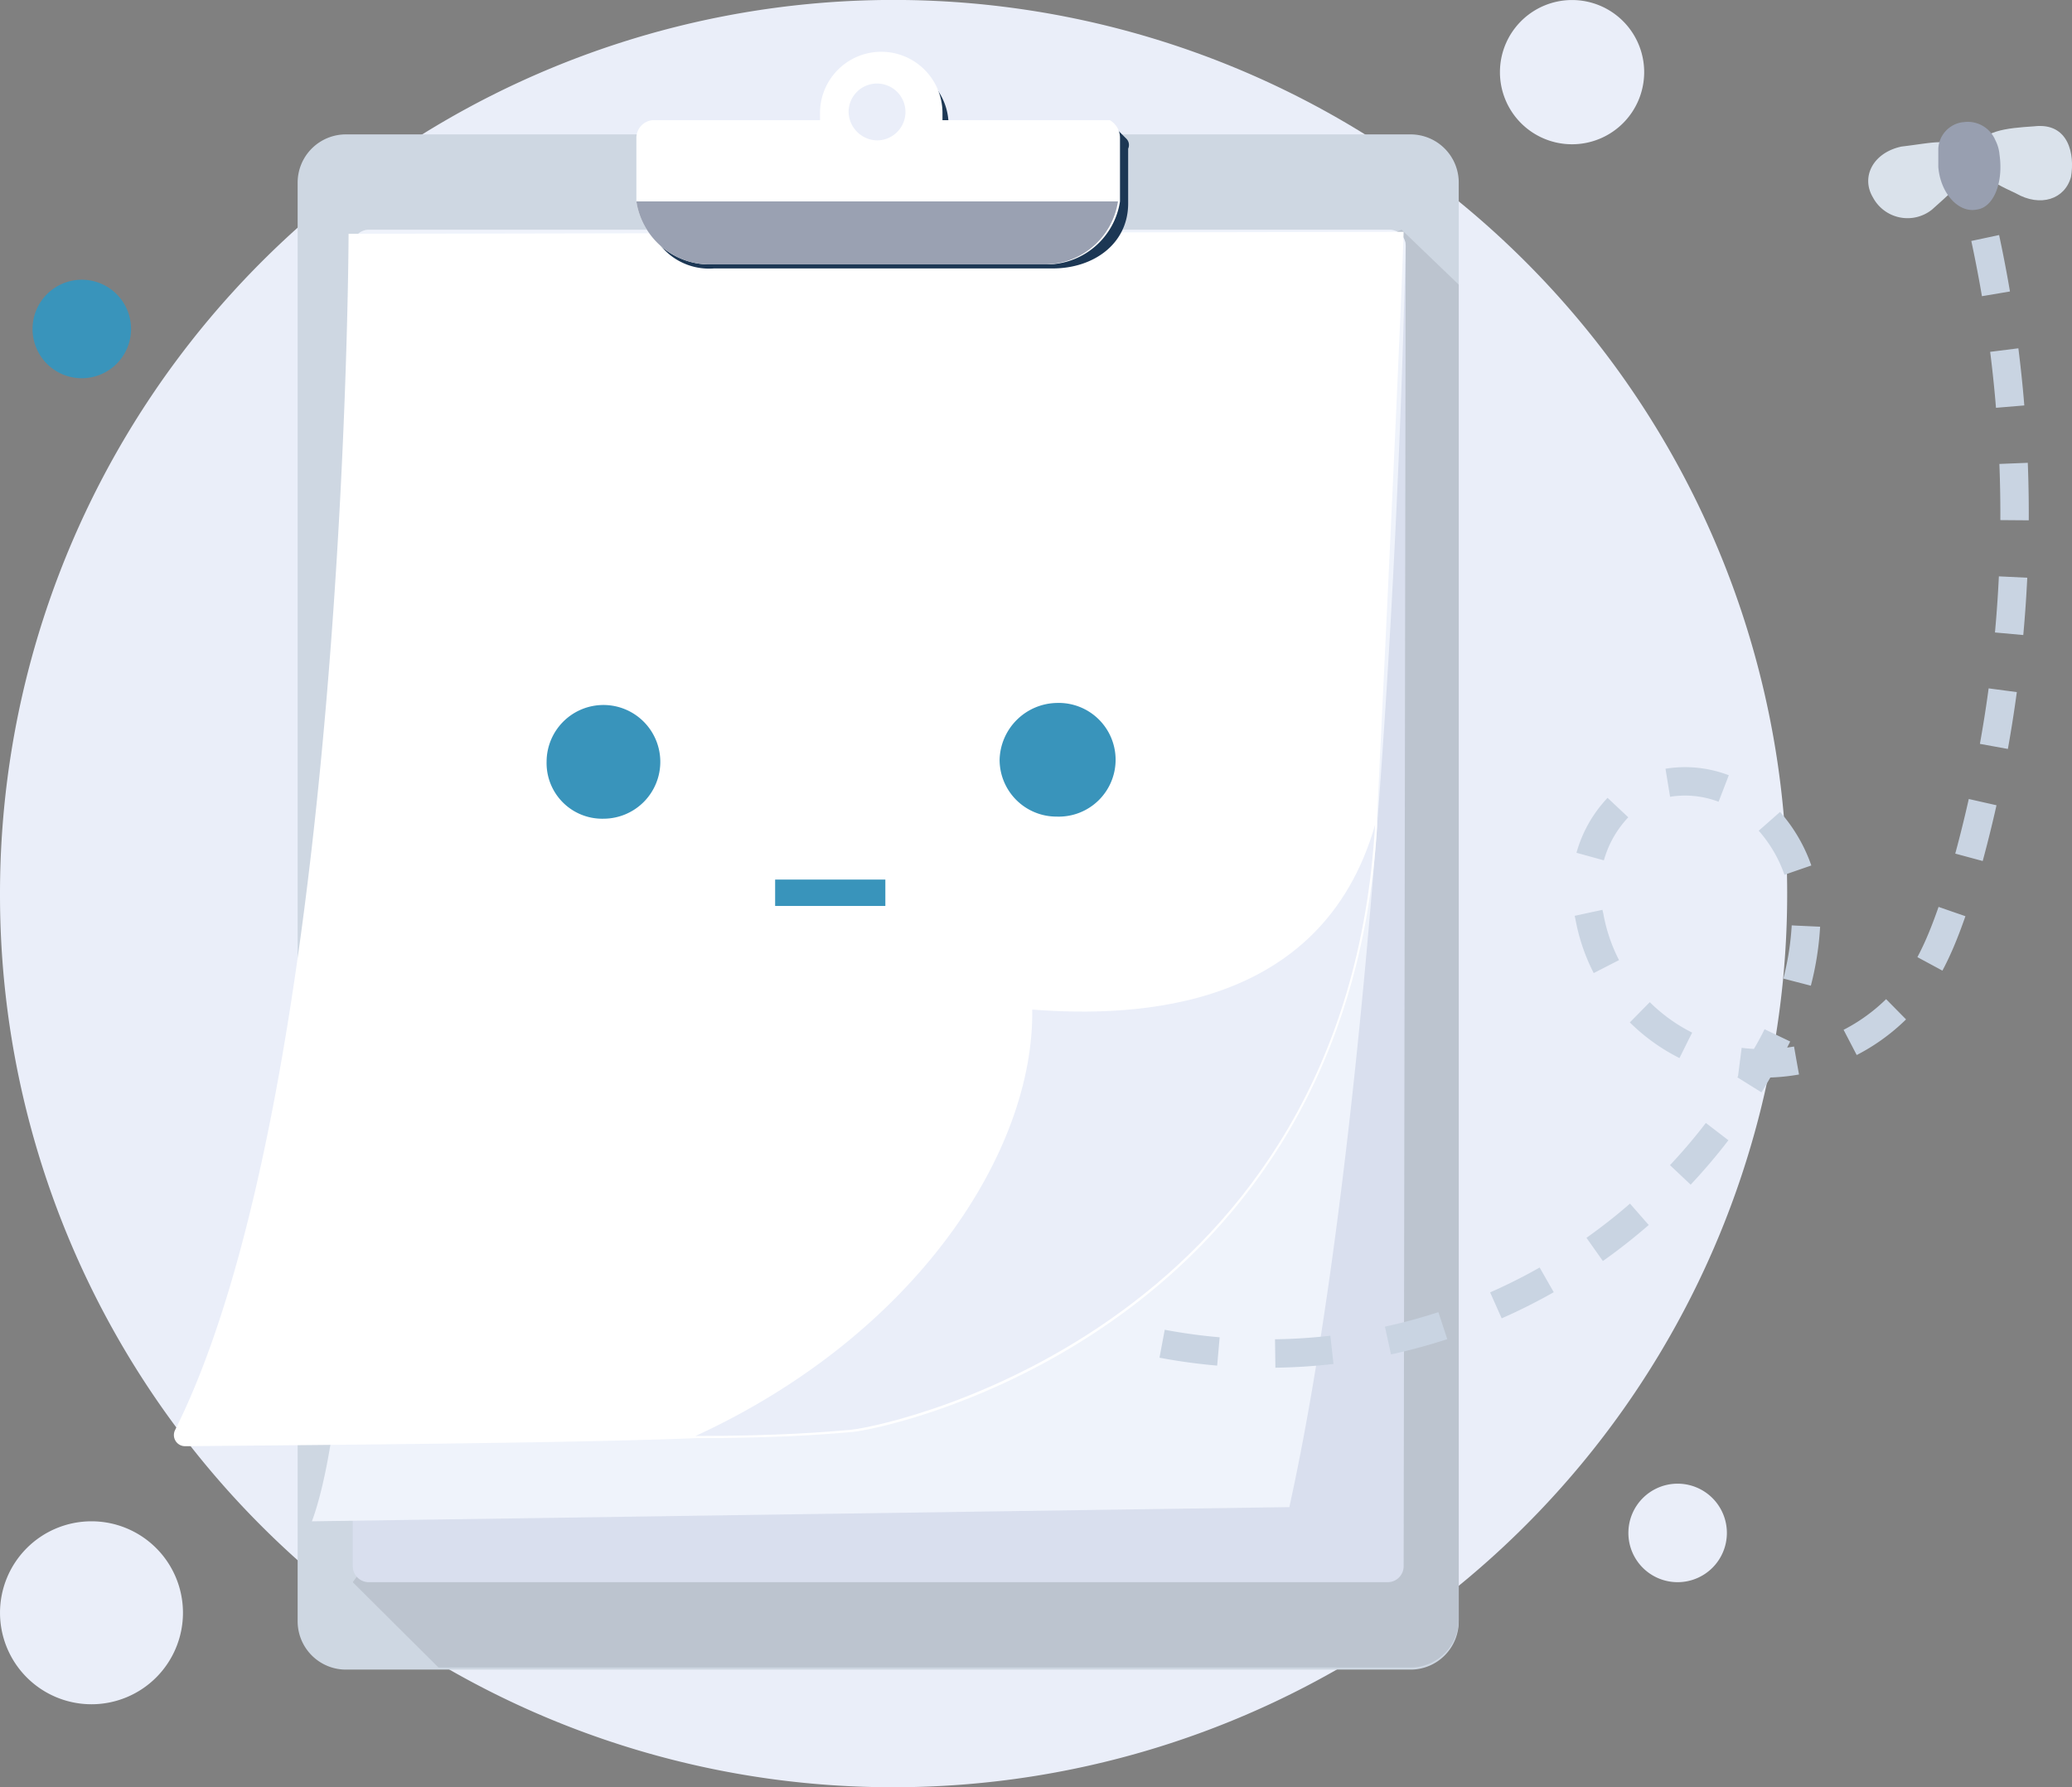 <svg xmlns="http://www.w3.org/2000/svg" width="145.783" height="125.743" viewBox="0 0 145.783 125.743">
  <rect x="0" y="0" width="145.783" height="125.743" fill="#808080" stroke="none"/>
  <g id="Group_4515" data-name="Group 4515" transform="translate(-129.357 -383.313)">
    <path id="Path_7162" data-name="Path 7162" d="M275.087,1897.109a5.074,5.074,0,1,0-5.074-5.074A5.07,5.07,0,0,0,275.087,1897.109Z" transform="translate(-35.122 -1503.646)" fill="#eaeef9"/>
    <path id="Path_7163" data-name="Path 7163" d="M266.9,1907.931a3.465,3.465,0,1,0-3.465-3.465A3.462,3.462,0,0,0,266.9,1907.931Z" transform="translate(-19.507 -1413.305)" fill="#eaeef9"/>
    <path id="Path_7164" data-name="Path 7164" d="M176.178,1839.491a3.465,3.465,0,1,0-3.465-3.465A3.463,3.463,0,0,0,176.178,1839.491Z" transform="translate(-41.066 -1429.568)" fill="#3994bb"/>
    <path id="Path_7165" data-name="Path 7165" d="M159.649,1894.631a6.436,6.436,0,1,0-6.436-6.436A6.437,6.437,0,0,0,159.649,1894.631Z" transform="translate(-23.855 -1391.416)" fill="#eaeef9"/>
    <path id="Path_7166" data-name="Path 7166" d="M233.611,1942.4a62.872,62.872,0,1,0-62.748-62.872A62.776,62.776,0,0,0,233.611,1942.4Z" transform="translate(-41.506 -1433.347)" fill="#eaeef9"/>
    <path id="Path_7167" data-name="Path 7167" d="M266.031,1824.3a3.389,3.389,0,0,1,3.446,3.428V1928.88a3.392,3.392,0,0,1-3.446,3.428h-74.8a3.4,3.4,0,0,1-3.447-3.428V1827.728a3.393,3.393,0,0,1,3.447-3.428Z" transform="translate(-37.485 -1431.531)" fill="#ced7e2"/>
    <path id="Path_7168" data-name="Path 7168" d="M268.732,1833.581v93.862a3.393,3.393,0,0,1-3.446,3.428h-68.34l-6.03-6,67.909-93,5.886-2.154Z" transform="translate(-36.74 -1430.243)" fill="#bcc4cf"/>
    <path id="Path_7169" data-name="Path 7169" d="M265,1830.871a1.137,1.137,0,0,0-1.148-1.151H192.066a1.134,1.134,0,0,0-1.149,1.151v92.859a1.127,1.127,0,0,0,1.149,1.139h71.642a1.124,1.124,0,0,0,1.148-1.139Z" transform="translate(-36.74 -1430.243)" fill="#d9dfee"/>
    <path id="Path_7170" data-name="Path 7170" d="M265.551,1830.871a1.137,1.137,0,0,0-1.148-1.151H192.617a1.134,1.134,0,0,0-1.149,1.151c.861,36.993,1.149,78.862-2.873,89.716l68.77-1C261.531,1900.723,264.689,1866.874,265.551,1830.871Z" transform="translate(-37.292 -1430.243)" fill="#eff3fb"/>
    <g id="Group_4444" data-name="Group 4444" transform="translate(141.594 399.625)">
      <path id="Path_7171" data-name="Path 7171" d="M267.27,1829.84s-.144,5.569-1.866,41.139v.718c-2.153,34.864-33.165,42.141-36.9,42.575-1.723.148-5.025.433-10.911.433-7.323.285-18.521.421-36.036.569a.785.785,0,0,1-.718-1.151c12.059-24.134,12.2-84.146,12.2-84.146Z" transform="translate(-180.75 -1829.84)" fill="#fff"/>
    </g>
    <path id="Path_7172" data-name="Path 7172" d="M258.215,1863.55c-2.01,34.852-33.165,42.141-36.9,42.562-1.723.149-5.026.433-10.912.433,15.506-7.141,23.833-20,23.69-30C241.56,1877.115,254.482,1876.545,258.215,1863.55Z" transform="translate(-32.109 -1422.204)" fill="#eaeef9"/>
    <path id="Path_7173" data-name="Path 7173" d="M241.36,1825.545h0l-.718-.718a1.148,1.148,0,0,0-.574.433h-11.2v-.718a4.308,4.308,0,0,0-8.615,0c0,.285,0,.433.144.569H208.77a1.174,1.174,0,0,0-1.149,1.287v3.713a4.4,4.4,0,0,0,4.738,4.579h23.833c2.871,0,5.312-1.72,5.312-4.579v-3.849A.629.629,0,0,0,241.36,1825.545Z" transform="translate(-32.771 -1432.491)" fill="#1c3754"/>
    <path id="Path_7174" data-name="Path 7174" d="M241.067,1825.709v4.431a5.22,5.22,0,0,1-5.025,4.431H212.066a5.22,5.22,0,0,1-5.025-4.431v-4.431a1.256,1.256,0,0,1,1.149-1.287h11.772v-.569a4.308,4.308,0,0,1,8.615,0v.569h11.772A1.431,1.431,0,0,1,241.067,1825.709Z" transform="translate(-32.909 -1432.655)" fill="#fff"/>
    <path id="Path_7175" data-name="Path 7175" d="M221.116,1825.408a2,2,0,1,0-2.011-1.993A2.046,2.046,0,0,0,221.116,1825.408Z" transform="translate(-30.042 -1432.218)" fill="#eaeef9"/>
    <path id="Path_7176" data-name="Path 7176" d="M240.924,1828.11a5.22,5.22,0,0,1-5.025,4.431H212.066a5.22,5.22,0,0,1-5.025-4.431Z" transform="translate(-32.909 -1430.626)" fill="#9aa1b2"/>
    <path id="Path_7177" data-name="Path 7177" d="M205.958,1864.735a4,4,0,1,0-4.02-4A3.913,3.913,0,0,0,205.958,1864.735Z" transform="translate(-34.123 -1423.823)" fill="#3994bb"/>
    <path id="Path_7178" data-name="Path 7178" d="M231.71,1864.615a4,4,0,1,0,0-7.995,4.1,4.1,0,0,0-4.02,4A4,4,0,0,0,231.71,1864.615Z" transform="translate(-28.002 -1423.851)" fill="#3994bb"/>
    <path id="Path_7179" data-name="Path 7179" d="M222.683,1866.66h-7.754v1.856h7.754Z" transform="translate(-31.034 -1421.465)" fill="#3994bb"/>
    <path id="Path_7180" data-name="Path 7180" d="M295.491,1830.19a92.413,92.413,0,0,1-1.579,45.136c-1,3.007-2.01,6.287-4.163,8.577a13.325,13.325,0,0,1-12.922,4,12.67,12.67,0,0,1-9.188-10,8.221,8.221,0,0,1,2.871-8.428,7.589,7.589,0,0,1,8.9.854,10.348,10.348,0,0,1,3.446,8.577,20.109,20.109,0,0,1-2.871,9,39.9,39.9,0,0,1-45.8,19.282" transform="translate(-26.458 -1430.132)" fill="none" stroke="#c9d4e2" stroke-miterlimit="10" stroke-width="2" stroke-dasharray="4 4"/>
    <path id="Path_7181" data-name="Path 7181" d="M289.9,1827.409c-.431,1.572-2.153,2.141-3.876,1.151-1.866-.866-3.158-1.572-2.871-3.008.431-1.423,2.153-1.572,4.163-1.708C289.752,1823.56,290.182,1825.837,289.9,1827.409Z" transform="translate(-14.833 -1431.645)" fill="#dae2eb"/>
    <path id="Path_7182" data-name="Path 7182" d="M277.4,1828.626a2.757,2.757,0,0,0,4.163.854c1.579-1.423,2.871-2.426,2.153-3.861-.718-1.287-1.866-.854-4.307-.569C277.4,1825.482,276.543,1827.19,277.4,1828.626Z" transform="translate(-16.267 -1431.426)" fill="#dae2eb"/>
    <path id="Path_7183" data-name="Path 7183" d="M282.775,1823.615a2.106,2.106,0,0,1,2.3,1.275,2.714,2.714,0,0,1,.287,1c.287,2.005-.431,3.713-1.579,3.862-1.292.285-2.584-1.138-2.728-3v-1.287a1.98,1.98,0,0,1,1.723-1.857Z" transform="translate(-15.322 -1431.7)" fill="#989fb0"/>
  </g>
</svg>
